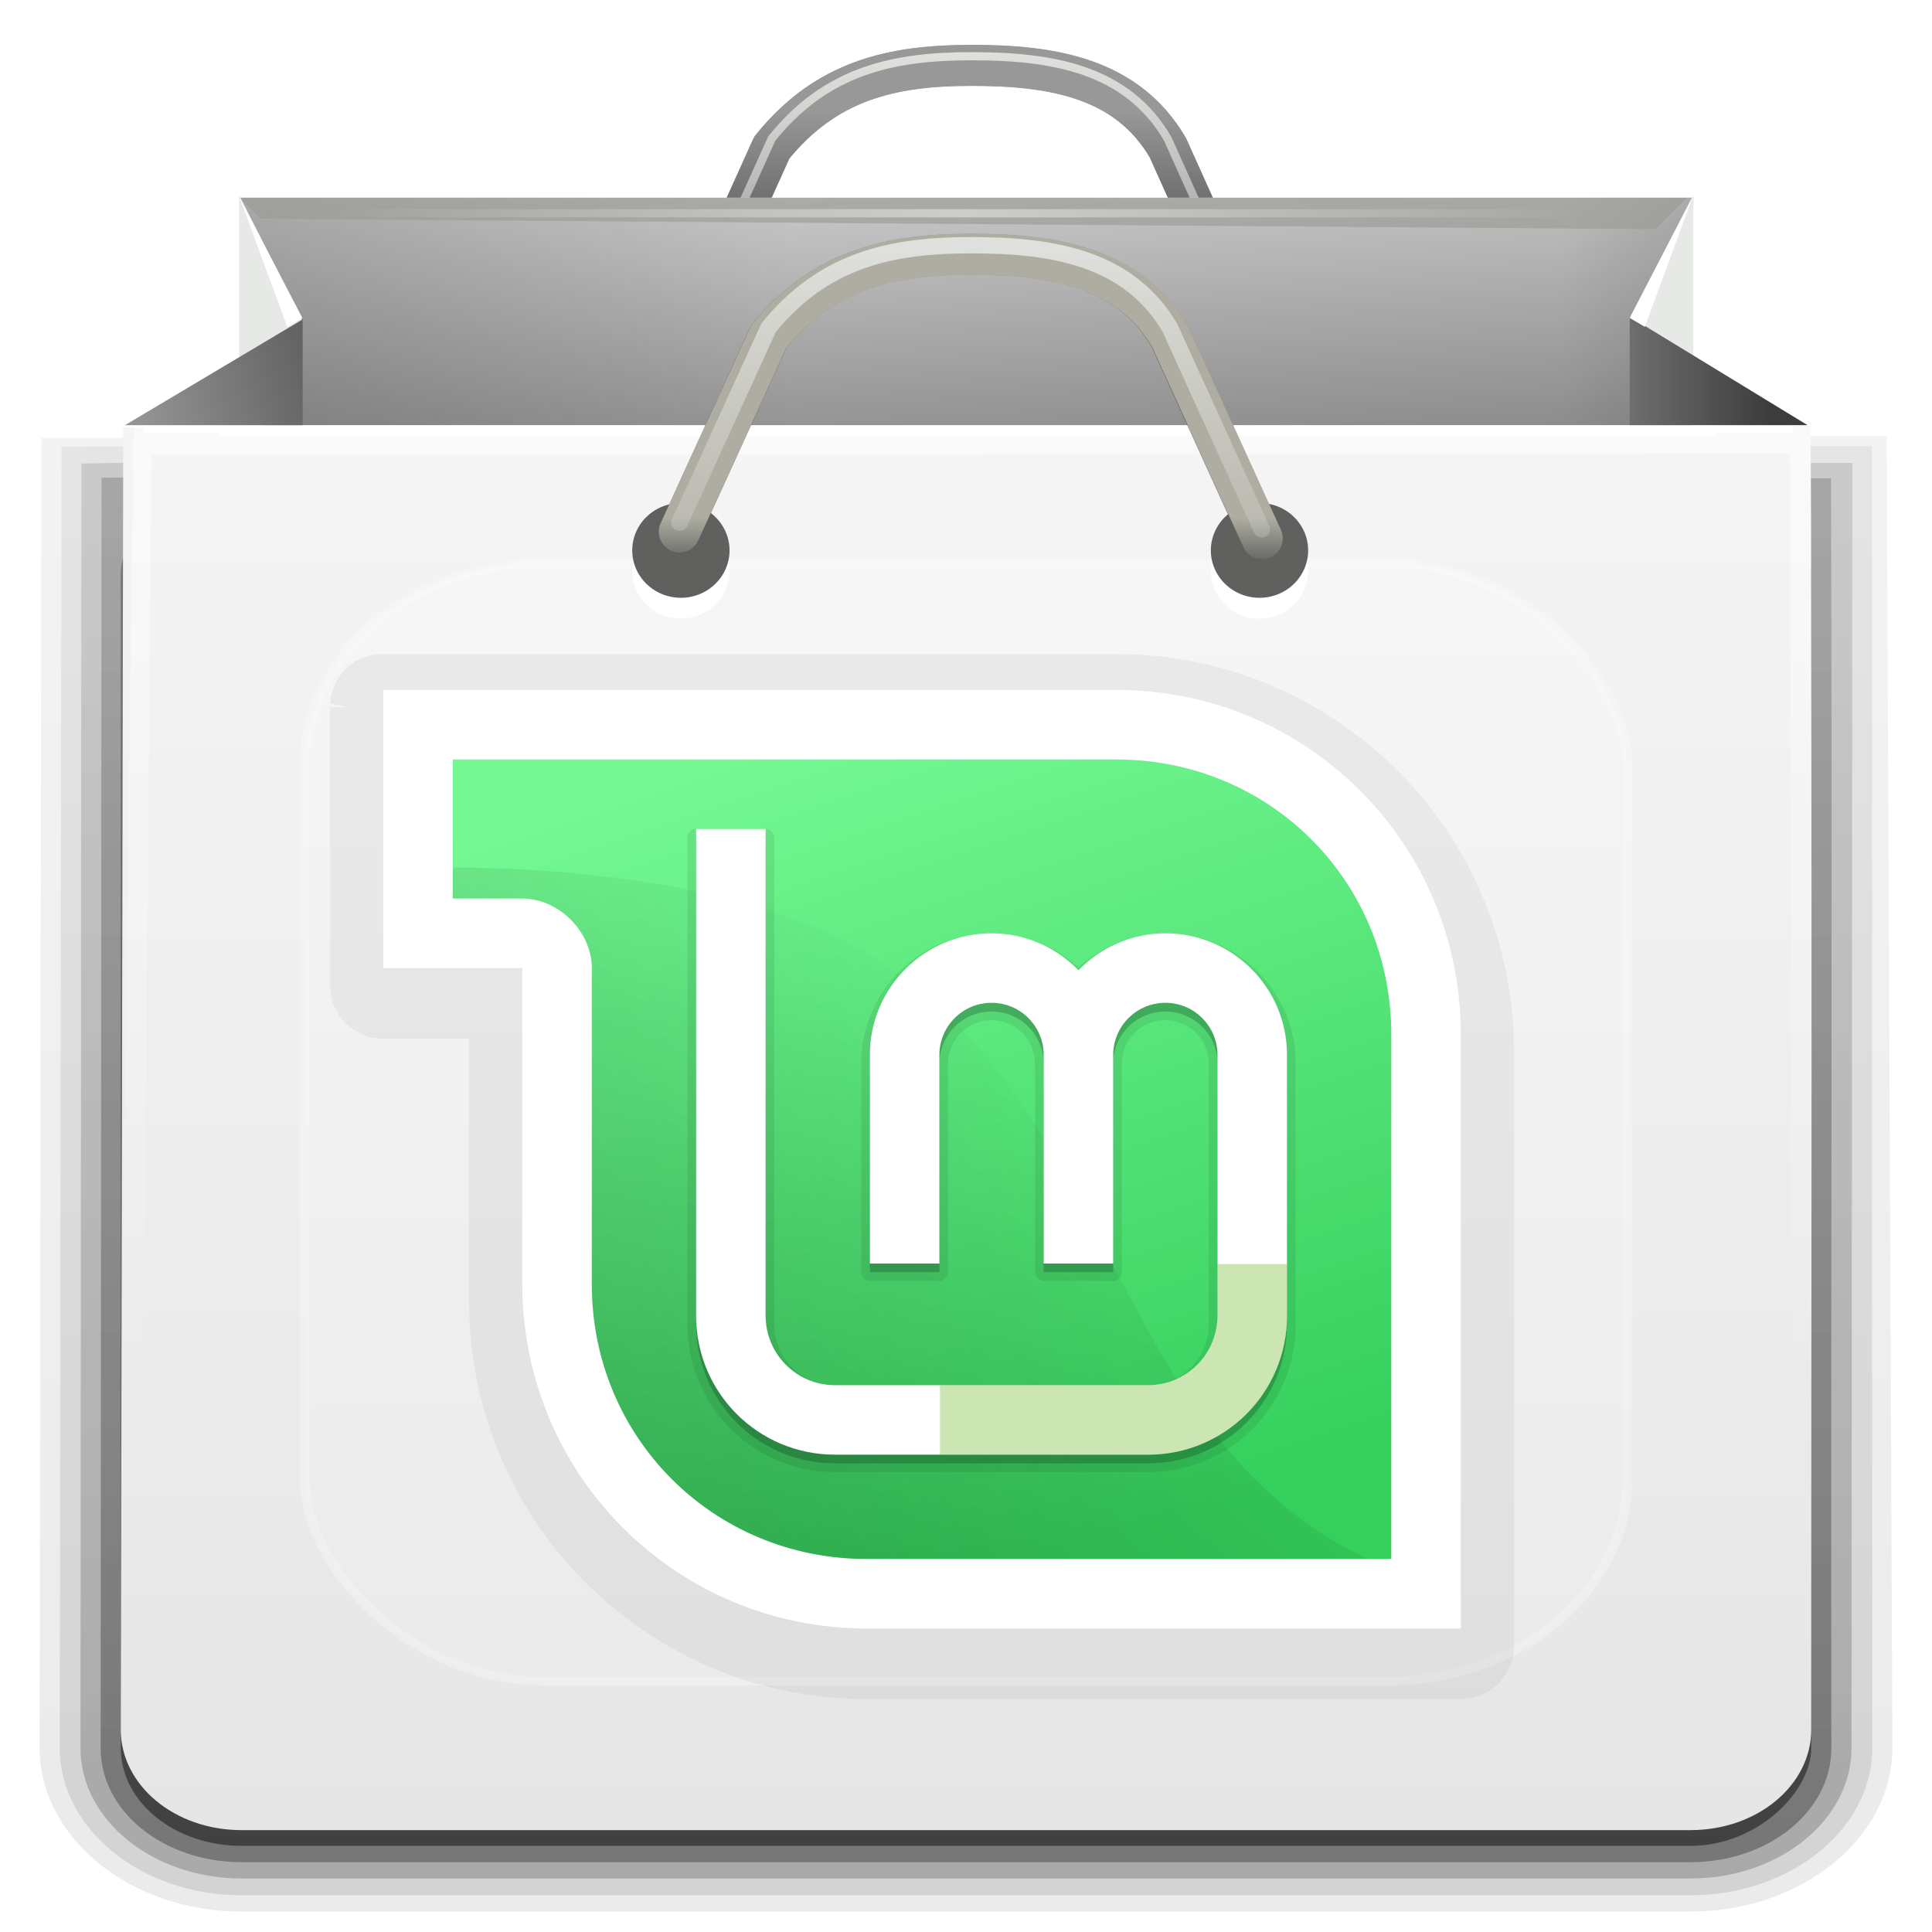 <?xml version="1.0" encoding="UTF-8" standalone="no"?>
<svg
   xmlns:dc="http://purl.org/dc/elements/1.1/"
   xmlns:cc="http://creativecommons.org/ns#"
   xmlns:rdf="http://www.w3.org/1999/02/22-rdf-syntax-ns#"
   xmlns:svg="http://www.w3.org/2000/svg"
   xmlns="http://www.w3.org/2000/svg"
   xmlns:xlink="http://www.w3.org/1999/xlink"
   xmlns:sodipodi="http://sodipodi.sourceforge.net/DTD/sodipodi-0.dtd"
   xmlns:inkscape="http://www.inkscape.org/namespaces/inkscape"
   style="display:inline"
   id="svg2408"
   height="96"
   width="96"
   version="1.0"
   inkscape:version="0.91 r13725"
   sodipodi:docname="mintinstall.svg">
  <sodipodi:namedview
     pagecolor="#ffffff"
     bordercolor="#666666"
     borderopacity="1"
     objecttolerance="10"
     gridtolerance="10"
     guidetolerance="10"
     inkscape:pageopacity="0"
     inkscape:pageshadow="2"
     inkscape:window-width="1680"
     inkscape:window-height="981"
     id="namedview140"
     showgrid="false"
     inkscape:zoom="2.4583333"
     inkscape:cx="9.278755"
     inkscape:cy="4.8961576"
     inkscape:window-x="0"
     inkscape:window-y="32"
     inkscape:window-maximized="1"
     inkscape:current-layer="svg2408" />
  <defs
     id="defs2410">
    <linearGradient
       gradientTransform="scale(1.006,0.994)"
       gradientUnits="userSpaceOnUse"
       id="ButtonShadow"
       y2="7.017"
       x2="45.448"
       y1="92.54"
       x1="45.448">
      <stop
         offset="0"
         style="stop-color:#000000;stop-opacity:1"
         id="stop3750" />
      <stop
         offset="1"
         style="stop-color:#000000;stop-opacity:0.588"
         id="stop3752" />
    </linearGradient>
    <linearGradient
       id="linearGradient3700">
      <stop
         offset="0"
         style="stop-color:#e6e6e6;stop-opacity:1"
         id="stop3702" />
      <stop
         offset="1"
         style="stop-color:#f5f5f5;stop-opacity:1"
         id="stop3704" />
    </linearGradient>
    <linearGradient
       gradientUnits="userSpaceOnUse"
       xlink:href="#linearGradient3700"
       id="linearGradient3706"
       y2="5.988"
       x2="48"
       y1="90"
       x1="48" />
    <filter
       id="filter3174"
       color-interpolation-filters="sRGB">
      <feGaussianBlur
         stdDeviation="1.71"
         id="feGaussianBlur3176" />
    </filter>
    <linearGradient
       gradientTransform="matrix(1.006,0,0,0.994,100,0)"
       gradientUnits="userSpaceOnUse"
       id="ButtonShadow-0"
       y2="7.017"
       x2="45.448"
       y1="92.54"
       x1="45.448">
      <stop
         offset="0"
         style="stop-color:#000000;stop-opacity:1"
         id="stop3750-8" />
      <stop
         offset="1"
         style="stop-color:#000000;stop-opacity:0.588"
         id="stop3752-5" />
    </linearGradient>
    <linearGradient
       gradientTransform="matrix(1.024,0,0,1.012,-1.143,-98.071)"
       gradientUnits="userSpaceOnUse"
       xlink:href="#ButtonShadow-0"
       id="linearGradient3780"
       y2="90.239"
       x2="32.251"
       y1="6.132"
       x1="32.251" />
    <linearGradient
       gradientTransform="matrix(1.024,0,0,1.012,-1.143,-98.071)"
       gradientUnits="userSpaceOnUse"
       xlink:href="#ButtonShadow-0"
       id="linearGradient3772"
       y2="90.239"
       x2="32.251"
       y1="6.132"
       x1="32.251" />
    <linearGradient
       gradientTransform="matrix(1.024,0,0,1.012,-1.143,-98.071)"
       gradientUnits="userSpaceOnUse"
       xlink:href="#ButtonShadow-0"
       id="linearGradient3725"
       y2="90.239"
       x2="32.251"
       y1="6.132"
       x1="32.251" />
    <linearGradient
       gradientTransform="translate(0,-97)"
       gradientUnits="userSpaceOnUse"
       xlink:href="#ButtonShadow-0"
       id="linearGradient3721"
       y2="90.239"
       x2="32.251"
       y1="6.132"
       x1="32.251" />
    <linearGradient
       gradientTransform="matrix(1.024,0,0,1.012,-1.143,-98.071)"
       gradientUnits="userSpaceOnUse"
       xlink:href="#ButtonShadow-0"
       id="linearGradient3760"
       y2="90.239"
       x2="32.251"
       y1="6.132"
       x1="32.251" />
    <linearGradient
       id="linearGradient3737-1">
      <stop
         offset="0"
         style="stop-color:#ffffff;stop-opacity:1"
         id="stop3739-9" />
      <stop
         offset="1"
         style="stop-color:#ffffff;stop-opacity:0"
         id="stop3741-3" />
    </linearGradient>
    <radialGradient
       gradientTransform="matrix(1.157,0,0,0.996,-7.551,0.197)"
       gradientUnits="userSpaceOnUse"
       xlink:href="#linearGradient3737-0"
       id="radialGradient2886"
       fy="90.172"
       fx="48"
       r="42"
       cy="90.172"
       cx="48" />
    <linearGradient
       id="linearGradient3737-0">
      <stop
         offset="0"
         style="stop-color:#ffffff;stop-opacity:1"
         id="stop3739-6" />
      <stop
         offset="1"
         style="stop-color:#ffffff;stop-opacity:0"
         id="stop3741-0" />
    </linearGradient>
    <linearGradient
       gradientUnits="userSpaceOnUse"
       xlink:href="#linearGradient3737-1"
       id="linearGradient3923"
       y2="63.893"
       x2="36.357"
       y1="6"
       x1="36.357" />
    <linearGradient
       id="linearGradient3737-9">
      <stop
         offset="0"
         style="stop-color:#ffffff;stop-opacity:1"
         id="stop3739-2" />
      <stop
         offset="1"
         style="stop-color:#ffffff;stop-opacity:0"
         id="stop3741-1" />
    </linearGradient>
    <clipPath
       id="clipPath3613">
      <rect
         style="fill:#ffffff;fill-opacity:1;fill-rule:nonzero;stroke:none"
         id="rect3615"
         y="6"
         x="6"
         ry="6"
         rx="6"
         height="84"
         width="84" />
    </clipPath>
    <filter
       id="filter3794"
       color-interpolation-filters="sRGB"
       height="1.384"
       width="1.384"
       y="-0.192"
       x="-0.192">
      <feGaussianBlur
         stdDeviation="5.28"
         id="feGaussianBlur3796" />
    </filter>
    <linearGradient
       gradientUnits="userSpaceOnUse"
       xlink:href="#linearGradient3737-9"
       id="linearGradient2890"
       y2="138.661"
       x2="48"
       y1="20.221"
       x1="48" />
    <radialGradient
       xlink:href="#linearGradient3737-1"
       id="radialGradient10009"
       gradientUnits="userSpaceOnUse"
       gradientTransform="matrix(0.521,0.07,-0.018,0.128,109.509,7.943)"
       cx="-115.875"
       cy="83.875"
       fx="-115.875"
       fy="83.875"
       r="67.5" />
    <linearGradient
       xlink:href="#linearGradient7685-0"
       id="linearGradient9997"
       gradientUnits="userSpaceOnUse"
       x1="-194.302"
       y1="101.092"
       x2="-165.216"
       y2="93.299"
       gradientTransform="matrix(0.525,0,0,0.519,108.59,-33.247)" />
    <linearGradient
       id="linearGradient7685-0">
      <stop
         style="stop-color:#939393;stop-opacity:1"
         offset="0"
         id="stop7687-5" />
      <stop
         style="stop-color:#3c3c3c;stop-opacity:1"
         offset="1"
         id="stop7689-8" />
    </linearGradient>
    <linearGradient
       xlink:href="#linearGradient7685-0"
       id="linearGradient9995"
       gradientUnits="userSpaceOnUse"
       x1="-62.302"
       y1="99.592"
       x2="-39.238"
       y2="99.592"
       gradientTransform="matrix(0.525,0,0,0.519,108.59,-33.247)" />
    <clipPath
       clipPathUnits="userSpaceOnUse"
       id="clipPath4399-9">
      <path
         id="path4401-8"
         d="m 65.116,104.794 137,0 -4,13 15.26,9.559 -158.712,-0.419 10.451,-2.14 4,-7 c 0,0 0,-7 -4,-13 z"
         style="fill:url(#linearGradient4403)" />
    </clipPath>
    <filter
       id="filter4389-0"
       x="-0.018"
       width="1.036"
       y="-2.466"
       height="5.932"
       style="color-interpolation-filters:sRGB">
      <feGaussianBlur
         stdDeviation="1.028"
         id="feGaussianBlur4391-7" />
    </filter>
    <clipPath
       clipPathUnits="userSpaceOnUse"
       id="clipPath4237-0">
      <path
         id="path4239-5"
         d="m 68.481,247.426 152.598,0 c 2.266,0 4.092,-1.824 4.089,-4.089 L 220,188 l 5,-83 c 0,0 -1.656,-0.206 -3.921,-0.206 l -152.598,0 C 66.216,104.794 65,105 65,105 l 3,83 -3.608,55.336 c -0.147,2.261 1.824,4.089 4.089,4.089 z"
         style="fill:url(#radialGradient4241);stroke:none;enable-background:new" />
    </clipPath>
    <filter
       id="filter4231-8"
       x="-0.012"
       width="1.024"
       y="-1.884"
       height="4.768"
       style="color-interpolation-filters:sRGB">
      <feGaussianBlur
         stdDeviation="0.785"
         id="feGaussianBlur4233-5" />
    </filter>
    <linearGradient
       xlink:href="#linearGradient10065"
       id="linearGradient10071"
       x1="-184"
       y1="94.07"
       x2="-37.873"
       y2="94.07"
       gradientUnits="userSpaceOnUse"
       gradientTransform="matrix(0.525,0,0,0.519,108.59,-33.247)" />
    <linearGradient
       id="linearGradient10065">
      <stop
         style="stop-color:#000000;stop-opacity:1"
         offset="0"
         id="stop10067" />
      <stop
         id="stop10075"
         offset="0.355"
         style="stop-color:#000000;stop-opacity:0" />
      <stop
         id="stop10073"
         offset="0.854"
         style="stop-color:#000000;stop-opacity:0" />
      <stop
         style="stop-color:#000000;stop-opacity:1"
         offset="1"
         id="stop10069" />
    </linearGradient>
    <linearGradient
       xlink:href="#linearGradient44994-0-50"
       id="linearGradient9987"
       gradientUnits="userSpaceOnUse"
       gradientTransform="matrix(0.525,0,0,0.519,-28.003,-33.247)"
       x1="102.695"
       y1="79.525"
       x2="104.807"
       y2="123.699" />
    <linearGradient
       id="linearGradient44994-0-50">
      <stop
         style="stop-color:#d3d3d3;stop-opacity:1"
         offset="0"
         id="stop44996-2-5" />
      <stop
         style="stop-color:#6b6b6b;stop-opacity:1"
         offset="1"
         id="stop44998-5-3" />
    </linearGradient>
    <linearGradient
       xlink:href="#linearGradient15226-2"
       id="linearGradient9985"
       gradientUnits="userSpaceOnUse"
       gradientTransform="translate(-126.194,-120.732)"
       x1="147.33"
       y1="87.487"
       x2="147.33"
       y2="129.618" />
    <linearGradient
       id="linearGradient15226-2">
      <stop
         style="stop-color:#e2e4e0;stop-opacity:1"
         offset="0"
         id="stop15228-4" />
      <stop
         style="stop-color:#d0d2cc;stop-opacity:0"
         offset="1"
         id="stop15230-88" />
    </linearGradient>
    <filter
       id="filter15234-4-0-6"
       style="color-interpolation-filters:sRGB">
      <feGaussianBlur
         stdDeviation="0.204"
         id="feGaussianBlur15236-5-3-1" />
    </filter>
    <linearGradient
       xlink:href="#linearGradient10011"
       id="linearGradient10017"
       x1="-115.476"
       y1="83.292"
       x2="-115.476"
       y2="74.656"
       gradientUnits="userSpaceOnUse"
       gradientTransform="matrix(0.525,0,0,0.519,108.59,-33.247)" />
    <linearGradient
       id="linearGradient10011">
      <stop
         style="stop-color:#6f6f6f;stop-opacity:1"
         offset="0"
         id="stop10013" />
      <stop
         style="stop-color:#989898;stop-opacity:1"
         offset="1"
         id="stop10015" />
    </linearGradient>
    <filter
       id="filter15234-4-3"
       style="color-interpolation-filters:sRGB">
      <feGaussianBlur
         stdDeviation="0.204"
         id="feGaussianBlur15236-5-7" />
    </filter>
    <linearGradient
       xlink:href="#linearGradient15238-2"
       id="linearGradient9979"
       gradientUnits="userSpaceOnUse"
       gradientTransform="matrix(0.525,0,0,0.519,-28,-43.625)"
       x1="143.107"
       y1="115.486"
       x2="143.107"
       y2="120.042" />
    <linearGradient
       id="linearGradient15238-2">
      <stop
         style="stop-color:#afada2;stop-opacity:1"
         offset="0"
         id="stop15240-8" />
      <stop
         style="stop-color:#aaafa2;stop-opacity:0"
         offset="1"
         id="stop15242-0" />
    </linearGradient>
    <linearGradient
       y2="129.618"
       x2="147.33"
       y1="87.487"
       x1="147.33"
       gradientTransform="translate(-126.194,-120.732)"
       gradientUnits="userSpaceOnUse"
       id="linearGradient4317"
       xlink:href="#linearGradient15226-2" />
    <linearGradient
       xlink:href="#linearGradient15226-2"
       id="linearGradient9993"
       gradientUnits="userSpaceOnUse"
       gradientTransform="translate(-126.194,-100.732)"
       x1="147.33"
       y1="87.487"
       x2="147.33"
       y2="129.618" />
    <filter
       id="filter15234-8"
       style="color-interpolation-filters:sRGB">
      <feGaussianBlur
         stdDeviation="0.204"
         id="feGaussianBlur15236-6" />
    </filter>
    <linearGradient
       xlink:href="#linearGradient15238-2"
       id="linearGradient9991"
       gradientUnits="userSpaceOnUse"
       gradientTransform="matrix(0.532,0,0,0.519,-29.045,-34.221)"
       x1="143.107"
       y1="115.486"
       x2="143.107"
       y2="120.042" />
    <filter
       id="filter15300-1"
       x="-0.09"
       width="1.18"
       y="-0.18"
       height="1.36"
       style="color-interpolation-filters:sRGB">
      <feGaussianBlur
         stdDeviation="2.04"
         id="feGaussianBlur15302-2" />
    </filter>
    <linearGradient
       gradientUnits="userSpaceOnUse"
       xlink:href="#linearGradient3312"
       id="linearGradient4201"
       y2="72"
       x2="48"
       y1="24"
       x1="32"
       gradientTransform="matrix(1.155,0,0,1.155,-7.476,-6.822)" />
    <linearGradient
       id="linearGradient3312">
      <stop
         id="stop3314"
         offset="0"
         style="stop-color:#75f994;stop-opacity:1" />
      <stop
         id="stop3316"
         offset="1"
         style="stop-color:#35cf5c;stop-opacity:1" />
    </linearGradient>
    <linearGradient
       gradientUnits="userSpaceOnUse"
       xlink:href="#linearGradient7742"
       id="linearGradient4215"
       y2="39.964"
       x2="49.615"
       y1="64.281"
       x1="29.158"
       gradientTransform="matrix(1.155,0,0,1.155,-7.476,-6.822)" />
    <linearGradient
       id="linearGradient7742">
      <stop
         style="stop-color:#000000;stop-opacity:1"
         offset="0"
         id="stop7744" />
      <stop
         style="stop-color:#000000;stop-opacity:0"
         offset="1"
         id="stop7746" />
    </linearGradient>
  </defs>
  <g
     style="display:none"
     id="layer2">
    <rect
       style="opacity:0.9;fill:url(#ButtonShadow);fill-opacity:1;fill-rule:nonzero;stroke:none;filter:url(#filter3174)"
       id="rect3745"
       y="7"
       x="5"
       ry="6"
       rx="6"
       height="85"
       width="86" />
  </g>
  <g
     transform="matrix(1,0,0,0.81,0,18.01)"
     style="display:inline"
     id="layer6">
    <path
       style="display:inline;opacity:0.08;fill:url(#linearGradient3760);fill-opacity:1;fill-rule:nonzero;stroke:none"
       id="path3786"
       transform="scale(1,-1)"
       d="M 12,-95.031 C 6.489,-95.031 1.969,-90.511 1.969,-85 L 2.057,-4.621 6.299,-4.623 93.75,-4.509 94.031,-85 c 0,-5.511 -4.52,-10.031 -10.031,-10.031 z" />
    <path
       style="display:inline;opacity:0.1;fill:url(#linearGradient3780);fill-opacity:1;fill-rule:nonzero;stroke:none"
       id="path3778"
       transform="scale(1,-1)"
       d="m 12,-94.031 c -4.972,0 -9.031,4.06 -9.031,9.031 l 0.088,79.834 4.126,0.034 85.833,0 L 93.031,-85 c 0,-4.972 -4.06,-9.031 -9.031,-9.031 z" />
    <path
       style="display:inline;opacity:0.2;fill:url(#linearGradient3772);fill-opacity:1;fill-rule:nonzero;stroke:none"
       id="path3770"
       transform="scale(1,-1)"
       d="m 12,-93 c -4.409,0 -8,3.591 -8,8 l 0.044,78.798 4.023,0.093 L 92.043,-6.164 92,-85 c 0,-4.409 -3.591,-8 -8,-8 z" />
    <path
       id="rect3723"
       d="m 12,-92 72,0 c 3.878,0 7,3.122 7,7 -0.029,25.964 0.048,51.927 -0.017,77.891 L 9.127,-7 5.044,-7.075 5,-85 c -0.002,-3.878 3.122,-7 7,-7 z"
       style="display:inline;opacity:0.3;fill:url(#linearGradient3725);fill-opacity:1;fill-rule:nonzero;stroke:none"
       transform="scale(1,-1)" />
    <rect
       style="display:inline;opacity:0.45;fill:url(#linearGradient3721);fill-opacity:1;fill-rule:nonzero;stroke:none"
       id="rect3716"
       transform="scale(1,-1)"
       y="-91"
       x="6"
       ry="6"
       rx="6"
       height="84"
       width="84" />
  </g>
  <g
     transform="matrix(1,0,0,0.833,0,15.968)"
     style="display:inline"
     id="layer1">
    <path
       id="rect2419"
       d="M 89.966,6.214 C 90.05,32.142 90,58.071 90,84 c 0,3.324 -2.676,6 -6,6 L 12,90 C 8.676,90 6,87.324 6,84 L 6.125,6.324 c 0,0 57.888,-0.11 83.841,-0.11 z"
       style="fill:url(#linearGradient3706);fill-opacity:1;fill-rule:nonzero;stroke:none"
       inkscape:connector-curvature="0" />
    <path
       style="display:inline;opacity:0.5;fill:url(#linearGradient3923);fill-opacity:1;fill-rule:nonzero;stroke:none"
       id="rect3728"
       d="M 6.64,6.214 C 6.64,6.214 6.013,59.413 6,82 l 0,2 c 0,0.335 0.041,0.651 0.094,0.969 0.049,0.296 0.097,0.597 0.188,0.875 0.01,0.03 0.021,0.064 0.031,0.094 0.099,0.288 0.235,0.547 0.375,0.812 0.145,0.274 0.316,0.536 0.5,0.781 0.184,0.246 0.374,0.473 0.594,0.688 0.44,0.428 0.943,0.815 1.5,1.094 0.279,0.14 0.573,0.247 0.875,0.344 -0.256,-0.1 -0.487,-0.236 -0.719,-0.375 -0.007,-0.004 -0.024,0.004 -0.031,0 -0.032,-0.019 -0.062,-0.043 -0.094,-0.062 -0.12,-0.077 -0.231,-0.164 -0.344,-0.25 -0.106,-0.081 -0.213,-0.161 -0.312,-0.25 C 8.478,88.557 8.309,88.373 8.156,88.188 8.049,88.057 7.938,87.922 7.844,87.781 7.819,87.743 7.805,87.695 7.781,87.656 7.716,87.553 7.651,87.452 7.594,87.344 7.493,87.149 7.388,86.928 7.312,86.719 7.304,86.697 7.289,86.678 7.281,86.656 7.249,86.564 7.245,86.469 7.219,86.375 7.188,86.268 7.148,86.172 7.125,86.062 7.052,85.721 7,85.364 7,85 L 7,83 7.53,7.916 88.95,7.893 C 88.95,7.893 89,57.965 89,83 l 0,2 c 0,0.364 -0.052,0.721 -0.125,1.062 -0.044,0.207 -0.088,0.398 -0.156,0.594 -0.008,0.022 -0.023,0.041 -0.031,0.062 -0.063,0.174 -0.138,0.367 -0.219,0.531 -0.042,0.083 -0.079,0.17 -0.125,0.25 -0.055,0.097 -0.127,0.188 -0.188,0.281 -0.094,0.141 -0.205,0.276 -0.312,0.406 -0.143,0.174 -0.303,0.347 -0.469,0.5 -0.011,0.01 -0.02,0.021 -0.031,0.031 -0.138,0.126 -0.285,0.234 -0.438,0.344 -0.103,0.073 -0.204,0.153 -0.312,0.219 -0.007,0.004 -0.024,-0.004 -0.031,0 -0.232,0.139 -0.463,0.275 -0.719,0.375 0.302,-0.097 0.596,-0.204 0.875,-0.344 0.557,-0.279 1.06,-0.666 1.5,-1.094 0.22,-0.214 0.409,-0.442 0.594,-0.688 0.184,-0.246 0.355,-0.508 0.5,-0.781 0.14,-0.265 0.276,-0.525 0.375,-0.812 0.01,-0.031 0.021,-0.063 0.031,-0.094 0.09,-0.278 0.139,-0.579 0.188,-0.875 C 89.959,84.651 90,84.335 90,84 l 0,-2 0,-70 -0.034,-5.732 z"
       inkscape:connector-curvature="0" />
  </g>
  <g
     transform="matrix(0.996,0,0,0.842,0.197,15.343)"
     id="layer3">
    <rect
       style="opacity:0.5;fill:url(#linearGradient2890);fill-opacity:1;fill-rule:nonzero;stroke:#ffffff;stroke-width:0.5;stroke-linecap:round;stroke-linejoin:miter;stroke-miterlimit:4;stroke-dasharray:none;stroke-dashoffset:0;stroke-opacity:1;filter:url(#filter3794)"
       id="rect3171"
       clip-path="url(#clipPath3613)"
       y="15"
       x="15"
       ry="12"
       rx="12"
       height="66"
       width="66" />
  </g>
  <path
     id="path6083-4-4-3-62-2-5-2"
     d="m 33.973,17.038 4.373,-9.697 c 2.696,-3.352 5.971,-4.093 9.932,-4.093 3.961,0 7.708,0.596 9.753,4.093 l 4.509,10.025"
     style="display:inline;fill:none;stroke:url(#linearGradient9979);stroke-width:2.038;stroke-linecap:round;stroke-linejoin:round;enable-background:new"
     inkscape:connector-curvature="0" />
  <path
     id="path6083-4-4-3-62-2-4-1-1"
     d="M -8.229,-4.688 0.095,-23.377 c 5.132,-6.46 11.366,-7.888 18.905,-7.888 7.54,0 14.673,1.149 18.564,7.888 l 8.583,19.32"
     style="display:inline;fill:none;stroke:url(#linearGradient4317);stroke-width:1.562;stroke-linecap:round;stroke-linejoin:round;filter:url(#filter15234-4-3);enable-background:new"
     transform="matrix(0.525,0,0,0.519,38.296,19.02)"
     inkscape:connector-curvature="0" />
  <path
     id="path6083-4-4-3-62-2-5-6-6"
     d="m 33.973,17.038 4.373,-9.697 c 2.696,-3.352 5.971,-4.093 9.932,-4.093 3.961,0 7.708,0.596 9.753,4.093 l 4.509,10.025"
     style="display:inline;fill:none;stroke:url(#linearGradient10017);stroke-width:2.038;stroke-linecap:round;stroke-linejoin:round;enable-background:new"
     inkscape:connector-curvature="0" />
  <path
     id="path6083-4-4-3-62-2-4-1-7-3"
     d="M -8.229,-4.688 0.095,-23.377 c 5.132,-6.46 11.366,-7.888 18.905,-7.888 7.54,0 14.673,1.149 18.564,7.888 l 8.583,19.32"
     style="display:inline;fill:none;stroke:url(#linearGradient9985);stroke-width:0.781;stroke-linecap:round;stroke-linejoin:round;filter:url(#filter15234-4-0-6);enable-background:new"
     transform="matrix(0.525,0,0,0.519,38.296,19.02)"
     inkscape:connector-curvature="0" />
  <path
     id="rect45011-2-2-2-0-3-6-6-3-1-8-3"
     d="m 11.926,9.82 72.215,0 -0.132,11.415 -70.871,0.072 z"
     style="display:inline;fill:url(#linearGradient9987);enable-background:new"
     inkscape:connector-curvature="0" />
  <path
     style="display:inline;opacity:0.176;fill:url(#linearGradient10071);enable-background:new"
     d="m 11.926,9.82 72.215,0 -0.132,11.415 -70.871,0.072 z"
     id="path10063"
     inkscape:connector-curvature="0" />
  <path
     id="rect45011-2-2-2-0-3-6-6-3-1-8-4-4"
     d="m 14.551,9.415 67.196,0 8.067,12.11 -83.378,-0.217 z"
     style="display:inline;fill:none;enable-background:new"
     inkscape:connector-curvature="0" />
  <rect
     rx="0"
     ry="0"
     y="21.128"
     x="10.913"
     height="0.549"
     width="74.329"
     id="rect19053-5"
     style="display:inline;fill:#ffffff;enable-background:new" />
  <path
     transform="matrix(0.525,0,0,0.519,-28,-33.247)"
     clip-path="url(#clipPath4237-0)"
     id="path4215-1"
     d="m 67,104.5 0,1 156,0 0,-1 -156,0 z"
     style="font-family:Sans;display:inline;fill:#ffffff;filter:url(#filter4231-8);enable-background:new" />
  <path
     transform="matrix(0.525,0,0,0.519,-22.282,-44.556)"
     style="font-family:Sans;display:inline;opacity:0.8;fill:#989b94;filter:url(#filter4389-0);enable-background:new"
     d="m 65.116,104.794 2,2 132,1 3,-3 z"
     id="path4383-9"
     clip-path="url(#clipPath4399-9)"
     inkscape:connector-curvature="0" />
  <path
     id="path86086-8"
     d="m 84.141,9.682 -3.159,6.117 3.159,1.895 z"
     style="display:inline;fill:#e7e9e6;enable-background:new"
     inkscape:connector-curvature="0" />
  <path
     id="path86084-4"
     d="m 89.814,21.124 -8.832,-5.389 0,5.389 z"
     style="display:inline;fill:url(#linearGradient9995);enable-background:new"
     inkscape:connector-curvature="0" />
  <path
     id="path86086-8-0"
     d="m 11.88,9.687 3.159,6.275 -3.159,1.946 z"
     style="display:inline;fill:#e7e9e6;enable-background:new"
     inkscape:connector-curvature="0" />
  <path
     id="path86084-4-1"
     d="m 6.207,21.128 8.832,-5.258 0,5.258 z"
     style="display:inline;fill:url(#linearGradient9997);enable-background:new"
     inkscape:connector-curvature="0" />
  <path
     id="path6871"
     d="m 84.108,9.787 -3.127,6.012 0,0 0.75,0.441 z"
     style="display:inline;fill:#ffffff;enable-background:new"
     inkscape:connector-curvature="0" />
  <path
     style="display:inline;fill:#ffffff;enable-background:new"
     d="m 11.897,9.787 3.127,6.012 0,0 -0.75,0.441 z"
     id="path7641"
     inkscape:connector-curvature="0" />
  <path
     id="path7750"
     d="m 12.517,10.598 70.396,0"
     style="display:inline;opacity:0.427;fill:none;stroke:url(#radialGradient10009);stroke-width:0.408px;enable-background:new"
     inkscape:connector-curvature="0" />
  <path
     id="path6083-4-4-3-62-2-1-3"
     d="M -8.229,16.179 0.095,-2.51 C 5.227,-8.97 11.461,-10.399 19,-10.399 c 7.54,0 14.673,1.149 18.564,7.888 l 8.583,19.32"
     style="display:inline;opacity:0.75;fill:none;stroke:#2e3436;stroke-width:3.904;stroke-linecap:round;stroke-linejoin:round;filter:url(#filter15300-1);enable-background:new"
     transform="matrix(0.532,0,0,0.519,38.143,18.032)" />
  <path
     d="m 36.25,28.386 a 2.417,2.355 0 0 1 -2.417,2.355 2.417,2.355 0 0 1 -2.417,-2.355 2.417,2.355 0 0 1 2.417,-2.355 2.417,2.355 0 0 1 2.417,2.355 z"
     id="path45129-6-2-4-7-2-8-5-2-9"
     style="display:inline;fill:#ffffff;enable-background:new" />
  <path
     d="m 36.25,27.349 a 2.417,2.355 0 0 1 -2.417,2.355 2.417,2.355 0 0 1 -2.417,-2.355 2.417,2.355 0 0 1 2.417,-2.355 2.417,2.355 0 0 1 2.417,2.355 z"
     id="path45129-6-2-4-7-2-8-5-7"
     style="display:inline;fill:#60615e;enable-background:new" />
  <path
     d="m 65.001,28.386 a 2.417,2.355 0 0 1 -2.417,2.355 2.417,2.355 0 0 1 -2.417,-2.355 2.417,2.355 0 0 1 2.417,-2.355 2.417,2.355 0 0 1 2.417,2.355 z"
     id="path45129-6-2-4-7-2-8-5-2-1-8"
     style="display:inline;fill:#ffffff;enable-background:new" />
  <path
     d="m 65.001,27.349 a 2.417,2.355 0 0 1 -2.417,2.355 2.417,2.355 0 0 1 -2.417,-2.355 2.417,2.355 0 0 1 2.417,-2.355 2.417,2.355 0 0 1 2.417,2.355 z"
     id="path45129-6-2-4-7-2-8-5-6-3"
     style="display:inline;fill:#60615e;enable-background:new" />
  <path
     id="path6083-4-4-3-62-2-8"
     d="m 33.762,26.425 4.432,-9.695 c 2.732,-3.351 6.051,-4.092 10.065,-4.092 4.014,0 7.812,0.596 9.884,4.092 l 4.57,10.022"
     style="display:inline;fill:none;stroke:url(#linearGradient9991);stroke-width:2.052;stroke-linecap:round;stroke-linejoin:round;enable-background:new" />
  <path
     style="display:inline;fill:none;enable-background:new"
     id="path4634-3"
     d="m 65.001,27.349 a 2.417,2.355 0 0 1 -2.417,2.355 2.417,2.355 0 0 1 -2.417,-2.355 2.417,2.355 0 0 1 2.417,-2.355 2.417,2.355 0 0 1 2.417,2.355 z" />
  <path
     id="path6083-4-4-3-62-2-4-5"
     d="M -8.229,15.312 0.095,-3.377 C 5.227,-9.837 11.461,-11.266 19,-11.266 c 7.54,0 14.673,1.149 18.564,7.888 l 8.583,19.32"
     style="display:inline;fill:none;stroke:url(#linearGradient9993);stroke-width:1.562;stroke-linecap:round;stroke-linejoin:round;filter:url(#filter15234-8);enable-background:new"
     transform="matrix(0.532,0,0,0.519,38.143,18.032)" />
  <g
     style="display:inline;enable-background:new"
     id="layer4"
     transform="matrix(0.748,0,0,0.748,13.409,21.251)">
    <path
       style="color:#000000;display:inline;overflow:visible;visibility:visible;opacity:0.05;fill:#000000;fill-opacity:1;fill-rule:nonzero;stroke:none;stroke-width:2;marker:none;enable-background:accumulate"
       id="path4259"
       d="m 7.136,15.042 c 0.002,-3.24e-4 -0.183,0.037 -0.18,0.036 0.002,-3.18e-4 -0.055,-0.013 -0.108,0 -1.59e-4,2.9e-5 -0.036,0.028 -0.072,0.036 -0.084,0.018 -0.18,0.036 -0.18,0.036 -5.27e-4,1.52e-4 -0.324,0.108 -0.325,0.108 -5.13e-4,1.94e-4 -0.288,0.108 -0.289,0.108 -4.93e-4,2.35e-4 -0.288,0.144 -0.289,0.144 0,0 -0.106,0.071 -0.108,0.072 -0.002,0.001 0.002,0.035 0,0.036 -0.014,0.009 -0.054,0.023 -0.072,0.036 -0.036,0.027 -0.036,0.036 -0.036,0.036 -0.023,0.013 -0.055,0.026 -0.072,0.036 -0.008,0.005 -0.03,-0.003 -0.036,0 -4.16e-4,3.62e-4 -0.396,0.36 -0.397,0.361 0,0 -0.107,0.106 -0.108,0.108 -0.003,0.004 0.005,0.029 0,0.036 -0.009,0.014 -0.023,0.018 -0.036,0.036 -0.027,0.036 -0.036,0.036 -0.036,0.036 -3.421e-4,4.23e-4 -0.216,0.288 -0.216,0.289 -2.99e-4,4.52e-4 -0.144,0.252 -0.144,0.253 -2.676e-4,4.8e-4 -0.108,0.252 -0.108,0.253 -1.176e-4,2.45e-4 -0.09,0.162 -0.108,0.216 -0.018,0.054 -0.036,0.108 -0.036,0.108 -8.56e-5,2.55e-4 0.018,-0.008 0,0.036 -0.009,0.023 -0.029,0.019 -0.036,0.036 -0.003,0.008 0.002,0.03 0,0.036 -1.283e-4,5.29e-4 -0.108,0.468 -0.108,0.469 0,0 0.004,0.093 0,0.144 1.1e-5,-3.6e-5 0.001,0.026 0,0.036 0,0.006 0,0.026 0,0.036 -0.002,0.01 0.002,0.025 0,0.036 -0.002,0.011 0.002,0.025 0,0.036 -0.002,0.01 -0.034,-0.008 -0.036,0 -0.002,0.008 0.001,0.03 0,0.036 l 0.036,0 1.191,0.253 -1.227,0 0,18.473 c 0,0 -5.023e-4,0.213 0,0.216 0.001,0.006 -0.002,0.026 0,0.036 0.003,0.021 -0.004,0.045 0,0.072 0.01,0.054 0.036,0.036 0.036,0.036 6.41e-5,6.08e-4 0.036,0.36 0.036,0.361 5.33e-5,3.06e-4 -0.009,0.018 0,0.072 0.004,0.027 0.033,0.052 0.036,0.072 5.453e-4,0.003 -4.704e-4,0.033 0,0.036 1.711e-4,5.85e-4 0.144,0.432 0.144,0.433 2.352e-4,5.67e-4 0.18,0.324 0.18,0.325 2.888e-4,5.41e-4 0.144,0.288 0.144,0.289 3.31e-4,5.07e-4 0.216,0.288 0.216,0.289 1.927e-4,2.37e-4 0.036,0.027 0.072,0.072 0.018,0.023 0.022,0.055 0.036,0.072 0.006,0.008 0.032,-0.005 0.036,0 0.002,0.002 -0.001,0.034 0,0.036 0,0 0.178,0.179 0.18,0.18 0.002,0.002 0.033,-0.002 0.036,0 0.005,0.004 -0.008,0.029 0,0.036 0.017,0.014 0.05,0.018 0.072,0.036 0.045,0.036 0.072,0.072 0.072,0.072 4.7e-4,3.89e-4 0.288,0.216 0.289,0.216 5.03e-4,3.38e-4 0.288,0.144 0.289,0.144 5.33e-4,2.9e-4 0.324,0.18 0.325,0.18 5.66e-4,2.35e-4 0.288,0.108 0.289,0.108 0,0 0.142,0.036 0.144,0.036 0.002,4.69e-4 0.033,-5.48e-4 0.036,0 0.021,0.003 0.045,0.031 0.072,0.036 0.054,0.008 0.072,-6.6e-5 0.072,0 6.08e-4,1.23e-4 0.36,0.036 0.361,0.036 3.11e-4,2.9e-5 -0.018,0.027 0.036,0.036 0.027,0.004 0.052,-0.003 0.072,0 0.009,0.002 0.029,-10e-4 0.036,0 a 1.245,1.245 0 0 0 0.216,0 l 5.701,0 0,4.077 0,13.386 c 0,14.576 11.835,26.41 26.41,26.41 l 16.597,0 22.875,0 c 0,0 0.213,4.8e-4 0.216,0 0.006,-0.001 0.026,0.002 0.036,0 0.021,-0.003 0.045,0.004 0.072,0 0.054,-0.008 0.036,-0.036 0.036,-0.036 6.12e-4,-6e-5 0.36,-0.036 0.361,-0.036 2.99e-4,-5.9e-5 0.018,0.008 0.072,0 0.027,-0.004 0.052,-0.033 0.072,-0.036 0.003,-5.48e-4 0.033,4.48e-4 0.036,0 5.86e-4,-1.95e-4 0.432,-0.144 0.433,-0.144 5.64e-4,-2.3e-4 0.324,-0.18 0.325,-0.18 5.39e-4,-2.8e-4 0.288,-0.144 0.289,-0.144 5.1e-4,-3.44e-4 0.288,-0.216 0.289,-0.216 2.37e-4,-1.93e-4 0.027,-0.036 0.072,-0.072 0.023,-0.018 0.055,-0.022 0.072,-0.036 0.008,-0.006 -0.005,-0.032 0,-0.036 0.002,-0.002 0.034,0.002 0.036,0 0,0 0.179,-0.178 0.18,-0.18 0.002,-0.002 -0.002,-0.033 0,-0.036 0.004,-0.005 0.029,0.008 0.036,0 0.014,-0.017 0.018,-0.05 0.036,-0.072 0.036,-0.045 0.072,-0.072 0.072,-0.072 3.89e-4,-4.8e-4 0.216,-0.288 0.216,-0.289 3.46e-4,-5.09e-4 0.144,-0.288 0.144,-0.289 2.87e-4,-5.38e-4 0.18,-0.324 0.18,-0.325 2.33e-4,-5.67e-4 0.108,-0.288 0.108,-0.289 0,0 0.036,-0.142 0.036,-0.144 4.7e-4,-0.003 -5.43e-4,-0.033 0,-0.036 0.003,-0.021 0.031,-0.045 0.036,-0.072 0.008,-0.054 -6.1e-5,-0.072 0,-0.072 1.19e-4,-6e-4 0.036,-0.36 0.036,-0.361 2.9e-5,-3.06e-4 0.027,0.018 0.036,-0.036 0.004,-0.027 -0.003,-0.052 0,-0.072 0.002,-0.009 -0.001,-0.029 0,-0.036 a 1.245,1.245 0 0 0 0,-0.216 l 0,-22.875 0,-16.597 C 82.65,26.876 70.816,15.042 56.24,15.042 l -7.144,0 -9.236,0 -23.091,0 -9.2,0 -0.036,0 -0.072,0 -0.072,0 c -0.061,-3e-6 -0.18,-1.6e-5 -0.18,0 a 1.245,1.245 0 0 0 -0.072,0 z" />
    <path
       style="color:#000000;display:inline;overflow:visible;visibility:visible;fill:#ffffff;fill-opacity:1;fill-rule:nonzero;stroke:none;stroke-width:2;marker:none;enable-background:accumulate"
       id="rect3374"
       d="m 7.533,17.424 0,18.473 9.236,0 0,7.613 0,13.386 c 0,12.664 10.21,22.875 22.875,22.875 l 16.597,0 22.875,0 0,-22.875 0,-16.597 c 0,-12.664 -10.21,-22.875 -22.875,-22.875 l -7.144,0 -9.236,0 -23.091,0 -9.236,0 z" />
    <path
       style="color:#000000;display:inline;overflow:visible;visibility:visible;fill:url(#linearGradient4201);fill-opacity:1;fill-rule:nonzero;stroke:none;stroke-width:2;marker:none;enable-background:accumulate"
       id="path3389"
       d="m 12.151,22.042 0,9.236 4.618,0 c 2.419,-0.002 4.62,2.2 4.618,4.618 l 0,7.613 0,13.386 c 0,10.184 8.072,18.256 18.256,18.256 l 16.597,0 18.256,0 0,-18.256 0,-16.597 c 0,-10.184 -8.072,-18.256 -18.256,-18.256 l -7.144,0 -9.236,0 -23.091,0 -4.618,0 z" />
    <path
       style="color:#000000;display:inline;overflow:visible;visibility:visible;opacity:0.08;fill:#000000;fill-opacity:1;fill-rule:nonzero;stroke:none;stroke-width:2;marker:none;enable-background:accumulate"
       id="path4221"
       d="m 28.134,26.66 a 0.588,0.588 0 0 0 -0.397,0.577 l 0,31.173 0,1.155 c 0,5.433 4.381,9.814 9.814,9.814 l 20.782,0 c 5.433,0 9.814,-4.381 9.814,-9.814 l 0,-1.155 0,-16.164 c 0,-4.781 -3.878,-8.659 -8.659,-8.659 -2.232,0 -4.239,0.887 -5.773,2.273 -1.533,-1.386 -3.541,-2.273 -5.773,-2.273 -4.781,0 -8.659,3.878 -8.659,8.659 l 0,13.855 a 0.588,0.588 0 0 0 0.577,0.577 l 4.618,0 a 0.588,0.588 0 0 0 0.577,-0.577 l 0,-13.855 c 0,-1.595 1.291,-2.886 2.886,-2.886 1.595,0 2.886,1.291 2.886,2.886 l 0,13.855 a 0.588,0.588 0 0 0 0.577,0.577 l 4.618,0 a 0.588,0.588 0 0 0 0.577,-0.577 l 0,-13.855 c 0,-1.595 1.291,-2.886 2.886,-2.886 1.595,0 2.886,1.291 2.886,2.886 l 0,16.164 0,1.155 c 0,2.243 -1.798,4.041 -4.041,4.041 l -20.782,0 c -2.243,0 -4.041,-1.798 -4.041,-4.041 l 0,-1.155 0,-31.173 a 0.588,0.588 0 0 0 -0.577,-0.577 l -4.618,0 a 0.588,0.588 0 0 0 -0.18,0 z" />
    <path
       style="opacity:0.175;fill:url(#linearGradient4215);fill-opacity:1;stroke:none"
       id="path4203"
       d="m 12.151,29.222 0,2.057 4.618,0 c 2.419,-0.002 4.62,2.2 4.618,4.618 l 0,7.613 0,13.386 c 0,10.184 8.072,18.256 18.256,18.256 l 16.597,0 16.669,0 C 55.87,66.972 56.443,46.039 40.762,35.572 31.93,29.676 16.879,29.211 12.151,29.222 Z" />
    <path
       style="color:#000000;display:inline;overflow:visible;visibility:visible;opacity:0.2;fill:#000000;fill-opacity:1;fill-rule:nonzero;stroke:none;stroke-width:2;marker:none;enable-background:accumulate"
       id="path4217"
       d="m 28.315,27.237 0,31.173 0,1.155 c 0,5.117 4.119,9.236 9.236,9.236 l 20.782,0 c 5.117,0 9.236,-4.119 9.236,-9.236 l 0,-1.155 0,-16.164 c 0,-4.463 -3.618,-8.082 -8.082,-8.082 -2.268,0 -4.305,0.949 -5.773,2.453 -1.468,-1.504 -3.505,-2.453 -5.773,-2.453 -4.463,0 -8.082,3.618 -8.082,8.082 l 0,13.855 4.618,0 0,-13.855 c 0,-1.913 1.551,-3.464 3.464,-3.464 1.913,0 3.464,1.551 3.464,3.464 l 0,13.855 4.618,0 0,-13.855 c 0,-1.913 1.551,-3.464 3.464,-3.464 1.913,0 3.464,1.551 3.464,3.464 l 0,16.164 0,1.155 c 0,2.558 -2.06,4.618 -4.618,4.618 l -20.782,0 c -2.558,0 -4.618,-2.06 -4.618,-4.618 l 0,-1.155 0,-31.173 -4.618,0 z" />
    <path
       style="color:#000000;display:inline;overflow:visible;visibility:visible;fill:#ffffff;fill-opacity:1;fill-rule:nonzero;stroke:none;stroke-width:2;marker:none;enable-background:accumulate"
       id="rect3392"
       d="m 28.315,26.66 0,31.173 0,1.155 c 0,5.117 4.119,9.236 9.236,9.236 l 20.782,0 c 5.117,0 9.236,-4.119 9.236,-9.236 l 0,-1.155 0,-16.164 c 0,-4.463 -3.618,-8.082 -8.082,-8.082 -2.268,0 -4.305,0.949 -5.773,2.453 -1.468,-1.504 -3.505,-2.453 -5.773,-2.453 -4.463,0 -8.082,3.618 -8.082,8.082 l 0,13.855 4.618,0 0,-13.855 c 0,-1.913 1.551,-3.464 3.464,-3.464 1.913,0 3.464,1.551 3.464,3.464 l 0,13.855 4.618,0 0,-13.855 c 0,-1.913 1.551,-3.464 3.464,-3.464 1.913,0 3.464,1.551 3.464,3.464 l 0,16.164 0,1.155 c 0,2.558 -2.06,4.618 -4.618,4.618 l -20.782,0 c -2.558,0 -4.618,-2.06 -4.618,-4.618 l 0,-1.155 0,-31.173 -4.618,0 z" />
    <path
       style="color:#000000;display:inline;overflow:visible;visibility:visible;opacity:0.3;fill:#52a800;fill-opacity:1;fill-rule:nonzero;stroke:none;stroke-width:2;marker:none;enable-background:accumulate"
       id="rect4261"
       d="m 62.951,55.56 0,2.273 0,1.155 c 0,2.558 -2.06,4.618 -4.618,4.618 l -13.819,0 0,4.618 13.819,0 c 5.117,0 9.236,-4.119 9.236,-9.236 l 0,-1.155 0,-2.273 -4.618,0 z" />
  </g>
</svg>
